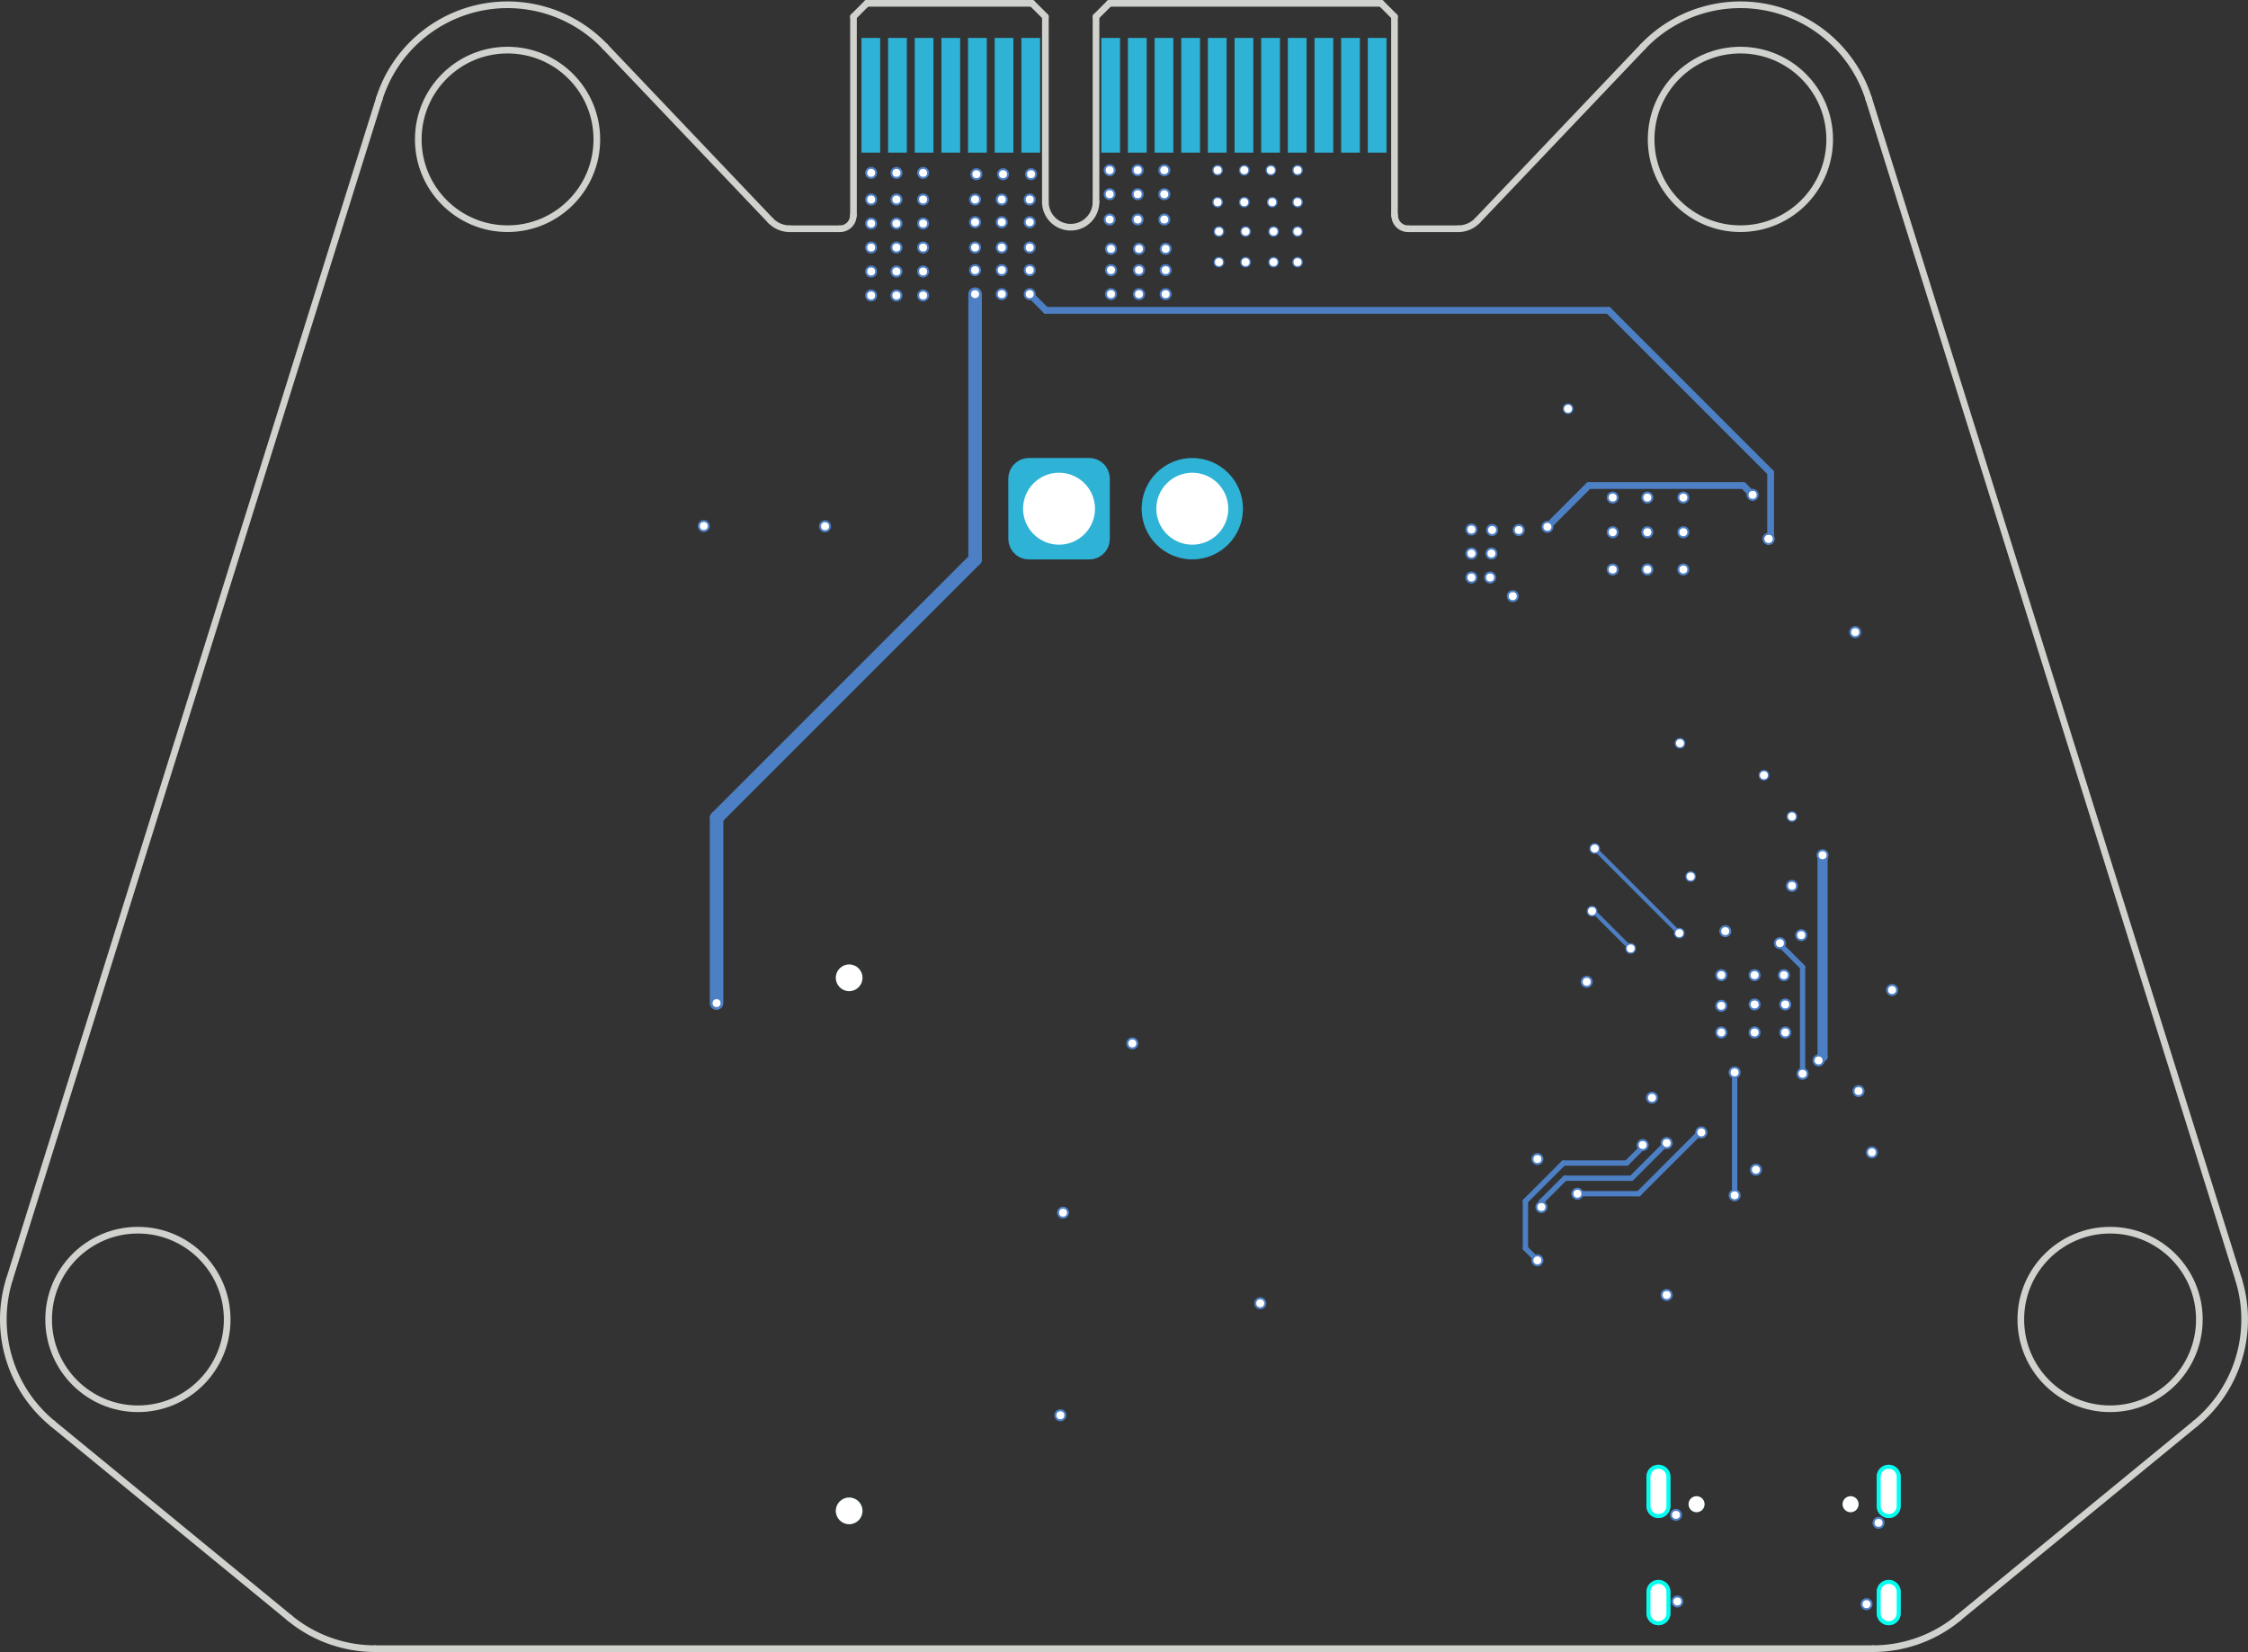 <?xml version="1.0" encoding="UTF-8" standalone="no"?>
<svg
   version="1.1"
   width="84.351mm"
   height="61.981mm"
   viewBox="0 0 84.351 61.981"
   id="svg888"
   sodipodi:docname="pcbb.svg"
   xmlns:inkscape="http://www.inkscape.org/namespaces/inkscape"
   xmlns:sodipodi="http://sodipodi.sourceforge.net/DTD/sodipodi-0.dtd"
   xmlns="http://www.w3.org/2000/svg"
   xmlns:svg="http://www.w3.org/2000/svg">
  <rect x="0" y="0" width="84.351" height="61.981" fill="#333333" stroke="none"/>
  <defs
     id="defs892" />
  <sodipodi:namedview
     id="namedview890"
     pagecolor="#ffffff"
     bordercolor="#000000"
     borderopacity="0.25"
     inkscape:showpageshadow="2"
     inkscape:pageopacity="0.0"
     inkscape:pagecheckerboard="0"
     inkscape:deskcolor="#d1d1d1"
     inkscape:document-units="mm" />
  <title
     id="title2">SVG Image created as pcbb.svg date 2025-09-14T18:48:49+0000 </title>
  <desc
     id="desc4">Image generated by PCBNEW </desc>
  <g
     style="fill:#000000;fill-opacity:1;stroke:#000000;stroke-linecap:round;stroke-linejoin:round;stroke-opacity:1"
     id="g6"
     transform="translate(-29.443,-26.139)" />
  <g
     style="fill:none;stroke:#4d7fc4;stroke-width:0.9;stroke-linecap:round;stroke-linejoin:round;stroke-opacity:1"
     id="g18"
     transform="translate(-29.443,-26.139)">
    <path
       d="m 100.312,82.645 v -1.1"
       id="path8" />
    <path
       d="m 100.312,86.665 v -0.8"
       id="path10" />
    <path
       d="m 91.672,82.645 v -1.1"
       id="path12" />
    <path
       d="m 91.672,86.665 v -0.8"
       id="path14" />
    <path
       style="fill:#4d7fc4;fill-opacity:1;fill-rule:evenodd;stroke:none"
       d="m 67.281,46.365 0.016,0.154 0.056,0.168 0.093,0.15 0.125,0.125 0.15,0.093 0.168,0.056 0.154,0.016 h 2.28 l 0.154,-0.016 0.168,-0.056 0.15,-0.093 0.125,-0.125 0.093,-0.15 0.056,-0.168 0.016,-0.154 v -2.28 L 71.065,43.931 71.01,43.764 70.917,43.614 70.792,43.489 70.642,43.396 70.475,43.341 70.321,43.325 h -2.28 l -0.154,0.016 -0.168,0.056 -0.15,0.093 -0.125,0.125 -0.093,0.15 -0.056,0.168 -0.016,0.154 z"
       id="path16" />
  </g>
  <g
     style="fill:#4d7fc4;fill-opacity:1;stroke:none"
     id="g346"
     transform="translate(-29.443,-26.139)">
    <circle
       cx="74.181"
       cy="45.225"
       r="1.9"
       id="circle20" />
    <path
       style="fill:#4d7fc4;fill-opacity:1;fill-rule:evenodd;stroke:none"
       d="m 81.468,31.864 v -4.3 h -0.7 v 4.3 z"
       id="path22" />
    <path
       style="fill:#4d7fc4;fill-opacity:1;fill-rule:evenodd;stroke:none"
       d="m 80.468,31.864 v -4.3 h -0.7 v 4.3 z"
       id="path24" />
    <path
       style="fill:#4d7fc4;fill-opacity:1;fill-rule:evenodd;stroke:none"
       d="m 79.468,31.864 v -4.3 h -0.7 v 4.3 z"
       id="path26" />
    <path
       style="fill:#4d7fc4;fill-opacity:1;fill-rule:evenodd;stroke:none"
       d="m 78.468,31.864 v -4.3 h -0.7 v 4.3 z"
       id="path28" />
    <path
       style="fill:#4d7fc4;fill-opacity:1;fill-rule:evenodd;stroke:none"
       d="m 77.468,31.864 v -4.3 h -0.7 v 4.3 z"
       id="path30" />
    <path
       style="fill:#4d7fc4;fill-opacity:1;fill-rule:evenodd;stroke:none"
       d="m 76.468,31.864 v -4.3 h -0.7 v 4.3 z"
       id="path32" />
    <path
       style="fill:#4d7fc4;fill-opacity:1;fill-rule:evenodd;stroke:none"
       d="m 75.468,31.864 v -4.3 h -0.7 v 4.3 z"
       id="path34" />
    <path
       style="fill:#4d7fc4;fill-opacity:1;fill-rule:evenodd;stroke:none"
       d="m 74.468,31.864 v -4.3 h -0.7 v 4.3 z"
       id="path36" />
    <path
       style="fill:#4d7fc4;fill-opacity:1;fill-rule:evenodd;stroke:none"
       d="m 73.468,31.864 v -4.3 h -0.7 v 4.3 z"
       id="path38" />
    <path
       style="fill:#4d7fc4;fill-opacity:1;fill-rule:evenodd;stroke:none"
       d="m 72.468,31.864 v -4.3 h -0.7 v 4.3 z"
       id="path40" />
    <path
       style="fill:#4d7fc4;fill-opacity:1;fill-rule:evenodd;stroke:none"
       d="m 71.468,31.864 v -4.3 h -0.7 v 4.3 z"
       id="path42" />
    <path
       style="fill:#4d7fc4;fill-opacity:1;fill-rule:evenodd;stroke:none"
       d="m 68.468,31.864 v -4.3 h -0.7 v 4.3 z"
       id="path44" />
    <path
       style="fill:#4d7fc4;fill-opacity:1;fill-rule:evenodd;stroke:none"
       d="m 67.468,31.864 v -4.3 h -0.7 v 4.3 z"
       id="path46" />
    <path
       style="fill:#4d7fc4;fill-opacity:1;fill-rule:evenodd;stroke:none"
       d="m 66.468,31.864 v -4.3 h -0.7 v 4.3 z"
       id="path48" />
    <path
       style="fill:#4d7fc4;fill-opacity:1;fill-rule:evenodd;stroke:none"
       d="m 65.468,31.864 v -4.3 h -0.7 v 4.3 z"
       id="path50" />
    <path
       style="fill:#4d7fc4;fill-opacity:1;fill-rule:evenodd;stroke:none"
       d="m 64.468,31.864 v -4.3 h -0.7 v 4.3 z"
       id="path52" />
    <path
       style="fill:#4d7fc4;fill-opacity:1;fill-rule:evenodd;stroke:none"
       d="m 63.468,31.864 v -4.3 h -0.7 v 4.3 z"
       id="path54" />
    <path
       style="fill:#4d7fc4;fill-opacity:1;fill-rule:evenodd;stroke:none"
       d="m 62.468,31.864 v -4.3 h -0.7 v 4.3 z"
       id="path56" />
    <circle
       cx="63.081"
       cy="34.525"
       r="0.225"
       id="circle58" />
    <circle
       cx="64.081"
       cy="32.625"
       r="0.225"
       id="circle60" />
    <circle
       cx="64.081"
       cy="36.325"
       r="0.225"
       id="circle62" />
    <circle
       cx="63.081"
       cy="35.425"
       r="0.225"
       id="circle64" />
    <circle
       cx="64.081"
       cy="37.225"
       r="0.225"
       id="circle66" />
    <circle
       cx="62.131"
       cy="35.425"
       r="0.225"
       id="circle68" />
    <circle
       cx="63.081"
       cy="32.625"
       r="0.225"
       id="circle70" />
    <circle
       cx="64.081"
       cy="34.525"
       r="0.225"
       id="circle72" />
    <circle
       cx="64.081"
       cy="35.425"
       r="0.225"
       id="circle74" />
    <circle
       cx="62.131"
       cy="33.625"
       r="0.225"
       id="circle76" />
    <circle
       cx="62.131"
       cy="37.225"
       r="0.225"
       id="circle78" />
    <circle
       cx="63.081"
       cy="36.325"
       r="0.225"
       id="circle80" />
    <circle
       cx="63.081"
       cy="33.625"
       r="0.225"
       id="circle82" />
    <circle
       cx="62.131"
       cy="32.625"
       r="0.225"
       id="circle84" />
    <circle
       cx="63.081"
       cy="37.225"
       r="0.225"
       id="circle86" />
    <circle
       cx="62.131"
       cy="36.325"
       r="0.225"
       id="circle88" />
    <circle
       cx="62.131"
       cy="34.525"
       r="0.225"
       id="circle90" />
    <circle
       cx="64.081"
       cy="33.625"
       r="0.225"
       id="circle92" />
    <circle
       cx="96.231"
       cy="61.525"
       r="0.225"
       id="circle94" />
    <circle
       cx="97.081"
       cy="66.425"
       r="0.225"
       id="circle96" />
    <circle
       cx="89.181"
       cy="60.325"
       r="0.2"
       id="circle98" />
    <circle
       cx="90.631"
       cy="61.725"
       r="0.2"
       id="circle100" />
    <circle
       cx="91.081"
       cy="69.1"
       r="0.225"
       id="circle102" />
    <circle
       cx="87.131"
       cy="73.425"
       r="0.225"
       id="circle104" />
    <circle
       cx="84.656"
       cy="47.806"
       r="0.225"
       id="circle106" />
    <circle
       cx="71.081"
       cy="32.525"
       r="0.225"
       id="circle108" />
    <circle
       cx="71.131"
       cy="36.275"
       r="0.225"
       id="circle110" />
    <circle
       cx="97.681"
       cy="65.925"
       r="0.225"
       id="circle112" />
    <circle
       cx="71.081"
       cy="33.425"
       r="0.225"
       id="circle114" />
    <circle
       cx="86.431"
       cy="46.025"
       r="0.225"
       id="circle116" />
    <circle
       cx="85.431"
       cy="46.025"
       r="0.225"
       id="circle118" />
    <circle
       cx="72.131"
       cy="34.375"
       r="0.225"
       id="circle120" />
    <circle
       cx="72.181"
       cy="37.175"
       r="0.225"
       id="circle122" />
    <circle
       cx="73.181"
       cy="36.275"
       r="0.225"
       id="circle124" />
    <circle
       cx="73.131"
       cy="34.375"
       r="0.225"
       id="circle126" />
    <circle
       cx="72.181"
       cy="35.475"
       r="0.225"
       id="circle128" />
    <circle
       cx="85.356"
       cy="47.806"
       r="0.225"
       id="circle130" />
    <circle
       cx="73.131"
       cy="33.425"
       r="0.225"
       id="circle132" />
    <circle
       cx="71.081"
       cy="34.375"
       r="0.225"
       id="circle134" />
    <circle
       cx="97.831"
       cy="58.225"
       r="0.225"
       id="circle136" />
    <circle
       cx="72.131"
       cy="32.525"
       r="0.225"
       id="circle138" />
    <circle
       cx="73.181"
       cy="37.175"
       r="0.225"
       id="circle140" />
    <circle
       cx="71.131"
       cy="37.175"
       r="0.225"
       id="circle142" />
    <circle
       cx="72.181"
       cy="36.275"
       r="0.225"
       id="circle144" />
    <circle
       cx="71.131"
       cy="35.475"
       r="0.225"
       id="circle146" />
    <circle
       cx="73.131"
       cy="32.525"
       r="0.225"
       id="circle148" />
    <circle
       cx="85.406"
       cy="46.906"
       r="0.225"
       id="circle150" />
    <circle
       cx="84.656"
       cy="46.006"
       r="0.225"
       id="circle152" />
    <circle
       cx="71.931"
       cy="65.287"
       r="0.225"
       id="circle154" />
    <circle
       cx="84.656"
       cy="46.906"
       r="0.225"
       id="circle156" />
    <circle
       cx="72.131"
       cy="33.425"
       r="0.225"
       id="circle158" />
    <circle
       cx="73.181"
       cy="35.475"
       r="0.225"
       id="circle160" />
    <circle
       cx="56.331"
       cy="63.775"
       r="0.225"
       id="circle162" />
    <circle
       cx="67.081"
       cy="32.675"
       r="0.225"
       id="circle164" />
    <circle
       cx="67.031"
       cy="35.425"
       r="0.225"
       id="circle166" />
    <circle
       cx="95.806"
       cy="46.356"
       r="0.225"
       id="circle168" />
    <circle
       cx="68.081"
       cy="33.625"
       r="0.225"
       id="circle170" />
    <circle
       cx="66.031"
       cy="33.625"
       r="0.225"
       id="circle172" />
    <circle
       cx="68.131"
       cy="32.675"
       r="0.225"
       id="circle174" />
    <circle
       cx="67.031"
       cy="36.275"
       r="0.225"
       id="circle176" />
    <circle
       cx="66.031"
       cy="36.275"
       r="0.225"
       id="circle178" />
    <circle
       cx="67.031"
       cy="33.625"
       r="0.225"
       id="circle180" />
    <circle
       cx="68.081"
       cy="35.425"
       r="0.225"
       id="circle182" />
    <circle
       cx="68.081"
       cy="36.275"
       r="0.225"
       id="circle184" />
    <circle
       cx="66.031"
       cy="37.175"
       r="0.225"
       id="circle186" />
    <circle
       cx="66.031"
       cy="35.425"
       r="0.225"
       id="circle188" />
    <circle
       cx="66.031"
       cy="34.475"
       r="0.225"
       id="circle190" />
    <circle
       cx="67.031"
       cy="37.175"
       r="0.225"
       id="circle192" />
    <circle
       cx="66.081"
       cy="32.675"
       r="0.225"
       id="circle194" />
    <circle
       cx="95.806"
       cy="46.356"
       r="0.225"
       id="circle196" />
    <circle
       cx="68.081"
       cy="37.175"
       r="0.225"
       id="circle198" />
    <circle
       cx="67.031"
       cy="34.475"
       r="0.225"
       id="circle200" />
    <circle
       cx="68.081"
       cy="34.475"
       r="0.225"
       id="circle202" />
    <circle
       cx="95.206"
       cy="44.706"
       r="0.225"
       id="circle204" />
    <circle
       cx="87.506"
       cy="45.906"
       r="0.225"
       id="circle206" />
    <circle
       cx="92.456"
       cy="61.15"
       r="0.2"
       id="circle208" />
    <circle
       cx="89.281"
       cy="57.975"
       r="0.2"
       id="circle210" />
    <circle
       cx="96.681"
       cy="59.375"
       r="0.225"
       id="circle212" />
    <circle
       cx="94.531"
       cy="66.375"
       r="0.225"
       id="circle214" />
    <circle
       cx="94.531"
       cy="70.985"
       r="0.225"
       id="circle216" />
    <circle
       cx="97.031"
       cy="61.225"
       r="0.225"
       id="circle218" />
    <circle
       cx="87.281"
       cy="71.425"
       r="0.225"
       id="circle220" />
    <circle
       cx="91.981"
       cy="69.025"
       r="0.225"
       id="circle222" />
    <circle
       cx="93.281"
       cy="68.625"
       r="0.225"
       id="circle224" />
    <circle
       cx="88.631"
       cy="70.925"
       r="0.225"
       id="circle226" />
    <circle
       cx="78.131"
       cy="35.975"
       r="0.2"
       id="circle228" />
    <circle
       cx="99.681"
       cy="69.375"
       r="0.225"
       id="circle230" />
    <circle
       cx="91.256"
       cy="47.506"
       r="0.225"
       id="circle232" />
    <circle
       cx="69.231"
       cy="79.238"
       r="0.225"
       id="circle234" />
    <circle
       cx="92.606"
       cy="46.106"
       r="0.225"
       id="circle236" />
    <circle
       cx="92.606"
       cy="44.806"
       r="0.225"
       id="circle238" />
    <circle
       cx="75.131"
       cy="32.525"
       r="0.2"
       id="circle240" />
    <circle
       cx="100.439"
       cy="63.283"
       r="0.225"
       id="circle242" />
    <circle
       cx="91.431"
       cy="67.325"
       r="0.225"
       id="circle244" />
    <circle
       cx="89.956"
       cy="46.106"
       r="0.225"
       id="circle246" />
    <circle
       cx="78.131"
       cy="32.525"
       r="0.2"
       id="circle248" />
    <circle
       cx="91.981"
       cy="74.725"
       r="0.225"
       id="circle250" />
    <circle
       cx="89.956"
       cy="47.506"
       r="0.225"
       id="circle252" />
    <circle
       cx="75.181"
       cy="34.825"
       r="0.2"
       id="circle254" />
    <circle
       cx="55.851"
       cy="45.875"
       r="0.225"
       id="circle256" />
    <circle
       cx="78.131"
       cy="34.825"
       r="0.2"
       id="circle258" />
    <circle
       cx="69.331"
       cy="71.637"
       r="0.225"
       id="circle260" />
    <circle
       cx="75.131"
       cy="33.725"
       r="0.2"
       id="circle262" />
    <circle
       cx="99.481"
       cy="86.325"
       r="0.225"
       id="circle264" />
    <circle
       cx="96.431"
       cy="64.875"
       r="0.225"
       id="circle266" />
    <circle
       cx="91.256"
       cy="44.806"
       r="0.225"
       id="circle268" />
    <circle
       cx="99.056"
       cy="49.856"
       r="0.225"
       id="circle270" />
    <circle
       cx="94.031"
       cy="62.725"
       r="0.225"
       id="circle272" />
    <circle
       cx="94.031"
       cy="64.875"
       r="0.225"
       id="circle274" />
    <circle
       cx="60.401"
       cy="45.884"
       r="0.225"
       id="circle276" />
    <circle
       cx="86.206"
       cy="48.506"
       r="0.225"
       id="circle278" />
    <circle
       cx="99.931"
       cy="83.275"
       r="0.225"
       id="circle280" />
    <circle
       cx="88.281"
       cy="41.475"
       r="0.2"
       id="circle282" />
    <circle
       cx="95.281"
       cy="62.725"
       r="0.225"
       id="circle284" />
    <circle
       cx="76.181"
       cy="35.975"
       r="0.2"
       id="circle286" />
    <circle
       cx="77.181"
       cy="33.725"
       r="0.2"
       id="circle288" />
    <circle
       cx="76.131"
       cy="32.525"
       r="0.2"
       id="circle290" />
    <circle
       cx="94.031"
       cy="63.875"
       r="0.225"
       id="circle292" />
    <circle
       cx="92.331"
       cy="82.975"
       r="0.225"
       id="circle294" />
    <circle
       cx="95.281"
       cy="64.875"
       r="0.225"
       id="circle296" />
    <circle
       cx="96.431"
       cy="63.825"
       r="0.225"
       id="circle298" />
    <circle
       cx="77.231"
       cy="35.975"
       r="0.2"
       id="circle300" />
    <circle
       cx="99.181"
       cy="67.075"
       r="0.225"
       id="circle302" />
    <circle
       cx="89.956"
       cy="44.806"
       r="0.225"
       id="circle304" />
    <circle
       cx="77.231"
       cy="34.825"
       r="0.2"
       id="circle306" />
    <circle
       cx="87.131"
       cy="69.625"
       r="0.225"
       id="circle308" />
    <circle
       cx="91.256"
       cy="46.106"
       r="0.225"
       id="circle310" />
    <circle
       cx="92.481"
       cy="54.025"
       r="0.2"
       id="circle312" />
    <circle
       cx="75.181"
       cy="35.975"
       r="0.2"
       id="circle314" />
    <circle
       cx="92.381"
       cy="86.225"
       r="0.225"
       id="circle316" />
    <circle
       cx="96.381"
       cy="62.725"
       r="0.225"
       id="circle318" />
    <circle
       cx="95.631"
       cy="55.225"
       r="0.2"
       id="circle320" />
    <circle
       cx="95.331"
       cy="70.025"
       r="0.225"
       id="circle322" />
    <circle
       cx="88.981"
       cy="62.975"
       r="0.225"
       id="circle324" />
    <circle
       cx="92.606"
       cy="47.506"
       r="0.225"
       id="circle326" />
    <circle
       cx="77.131"
       cy="32.525"
       r="0.2"
       id="circle328" />
    <circle
       cx="94.181"
       cy="61.075"
       r="0.225"
       id="circle330" />
    <circle
       cx="76.181"
       cy="34.825"
       r="0.2"
       id="circle332" />
    <circle
       cx="95.281"
       cy="63.825"
       r="0.225"
       id="circle334" />
    <circle
       cx="96.681"
       cy="56.775"
       r="0.2"
       id="circle336" />
    <circle
       cx="76.131"
       cy="33.725"
       r="0.2"
       id="circle338" />
    <circle
       cx="78.131"
       cy="33.725"
       r="0.2"
       id="circle340" />
    <circle
       cx="92.881"
       cy="59.025"
       r="0.2"
       id="circle342" />
    <circle
       cx="76.731"
       cy="75.037"
       r="0.225"
       id="circle344" />
  </g>
  <g
     style="fill:none;stroke:#4d7fc4;stroke-width:0.2;stroke-linecap:round;stroke-linejoin:round;stroke-opacity:1"
     id="g354"
     transform="translate(-29.443,-26.139)">
    <path
       d="m 96.231,61.575 v -0.05"
       id="path348" />
    <path
       d="m 97.081,66.425 v -4"
       id="path350" />
    <path
       d="m 97.081,62.425 -0.85,-0.85"
       id="path352" />
  </g>
  <g
     style="fill:none;stroke:#4d7fc4;stroke-width:0.153;stroke-linecap:round;stroke-linejoin:round;stroke-opacity:1"
     id="g360"
     transform="translate(-29.443,-26.139)">
    <path
       d="m 89.231,60.325 1.4,1.4"
       id="path356" />
    <path
       d="m 89.181,60.325 h 0.05"
       id="path358" />
  </g>
  <g
     style="fill:none;stroke:#4d7fc4;stroke-width:0.2;stroke-linecap:round;stroke-linejoin:round;stroke-opacity:1"
     id="g374"
     transform="translate(-29.443,-26.139)">
    <path
       d="m 91.081,69.1 v 0.075"
       id="path362" />
    <path
       d="m 86.681,72.975 0.45,0.45"
       id="path364" />
    <path
       d="M 86.681,71.203 V 72.975"
       id="path366" />
    <path
       d="M 88.109,69.775 86.681,71.203"
       id="path368" />
    <path
       d="m 91.081,69.175 -0.6,0.6"
       id="path370" />
    <path
       d="M 90.481,69.775 H 88.109"
       id="path372" />
  </g>
  <g
     style="fill:none;stroke:#4d7fc4;stroke-width:0.381;stroke-linecap:round;stroke-linejoin:round;stroke-opacity:1"
     id="g380"
     transform="translate(-29.443,-26.139)">
    <path
       d="m 97.831,65.775 -0.15,0.15"
       id="path376" />
    <path
       d="m 97.831,58.225 v 7.55"
       id="path378" />
  </g>
  <g
     style="fill:none;stroke:#4d7fc4;stroke-width:0.508;stroke-linecap:round;stroke-linejoin:round;stroke-opacity:1"
     id="g386"
     transform="translate(-29.443,-26.139)">
    <path
       d="m 66.031,47.125 v -9.95"
       id="path382" />
    <path
       d="m 56.331,63.775 v -6.95"
       id="path384" />
  </g>
  <g
     style="fill:none;stroke:#4d7fc4;stroke-width:0.254;stroke-linecap:round;stroke-linejoin:round;stroke-opacity:1"
     id="g390"
     transform="translate(-29.443,-26.139)">
    <path
       d="M 95.881,46.341 V 43.871"
       id="path388" />
  </g>
  <g
     style="fill:none;stroke:#4d7fc4;stroke-width:0.508;stroke-linecap:round;stroke-linejoin:round;stroke-opacity:1"
     id="g394"
     transform="translate(-29.443,-26.139)">
    <path
       d="m 56.331,56.825 9.7,-9.7"
       id="path392" />
  </g>
  <g
     style="fill:none;stroke:#4d7fc4;stroke-width:0.254;stroke-linecap:round;stroke-linejoin:round;stroke-opacity:1"
     id="g412"
     transform="translate(-29.443,-26.139)">
    <path
       d="M 68.689,37.783 68.081,37.175"
       id="path396" />
    <path
       d="M 89.793,37.783 H 68.689"
       id="path398" />
    <path
       d="M 95.881,43.871 89.793,37.783"
       id="path400" />
    <path
       d="m 95.806,46.356 h 0.06"
       id="path402" />
    <path
       d="M 95.866,46.356 95.881,46.341"
       id="path404" />
    <path
       d="m 94.856,44.356 0.35,0.35"
       id="path406" />
    <path
       d="m 87.506,45.906 1.55,-1.55"
       id="path408" />
    <path
       d="m 89.056,44.356 h 5.8"
       id="path410" />
  </g>
  <g
     style="fill:none;stroke:#4d7fc4;stroke-width:0.153;stroke-linecap:round;stroke-linejoin:round;stroke-opacity:1"
     id="g416"
     transform="translate(-29.443,-26.139)">
    <path
       d="M 92.456,61.15 89.281,57.975"
       id="path414" />
  </g>
  <g
     style="fill:none;stroke:#4d7fc4;stroke-width:0.2;stroke-linecap:round;stroke-linejoin:round;stroke-opacity:1"
     id="g436"
     transform="translate(-29.443,-26.139)">
    <path
       d="m 94.531,70.985 v -4.61"
       id="path418" />
    <path
       d="m 91.981,69.025 -1.319,1.319"
       id="path420" />
    <path
       d="m 88.162,70.344 -0.881,0.881"
       id="path422" />
    <path
       d="m 87.281,71.225 v 0.2"
       id="path424" />
    <path
       d="m 90.662,70.344 h -2.5"
       id="path426" />
    <path
       d="m 88.631,70.925 h 2.3"
       id="path428" />
    <path
       d="m 93.131,68.725 h 0.05"
       id="path430" />
    <path
       d="m 93.181,68.725 0.1,-0.1"
       id="path432" />
    <path
       d="m 90.931,70.925 2.2,-2.2"
       id="path434" />
  </g>
  <g
     style="fill:#02ffee;fill-opacity:0.4;stroke:none"
     id="g446"
     transform="translate(-29.443,-26.139)">
    <circle
       cx="61.306"
       cy="62.825"
       r="0.5"
       id="circle438" />
    <circle
       cx="61.306"
       cy="82.825"
       r="0.5"
       id="circle440" />
    <circle
       cx="98.882"
       cy="82.575"
       r="0.3"
       id="circle442" />
    <circle
       cx="93.102"
       cy="82.575"
       r="0.3"
       id="circle444" />
  </g>
  <g
     style="fill:none;stroke:#02ffee;stroke-width:0.9;stroke-linecap:round;stroke-linejoin:round;stroke-opacity:1"
     id="g458"
     transform="translate(-29.443,-26.139)">
    <path
       d="m 100.312,82.645 v -1.1"
       id="path448" />
    <path
       d="m 100.312,86.665 v -0.8"
       id="path450" />
    <path
       d="m 91.672,82.645 v -1.1"
       id="path452" />
    <path
       d="m 91.672,86.665 v -0.8"
       id="path454" />
    <path
       style="fill:#02ffee;fill-opacity:0.4;fill-rule:evenodd;stroke:none"
       d="m 67.281,46.365 0.016,0.154 0.056,0.168 0.093,0.15 0.125,0.125 0.15,0.093 0.168,0.056 0.154,0.016 h 2.28 l 0.154,-0.016 0.168,-0.056 0.15,-0.093 0.125,-0.125 0.093,-0.15 0.056,-0.168 0.016,-0.154 v -2.28 L 71.065,43.931 71.01,43.764 70.917,43.614 70.792,43.489 70.642,43.396 70.475,43.341 70.321,43.325 h -2.28 l -0.154,0.016 -0.168,0.056 -0.15,0.093 -0.125,0.125 -0.093,0.15 -0.056,0.168 -0.016,0.154 z"
       id="path456" />
  </g>
  <g
     style="fill:#02ffee;fill-opacity:0.4;stroke:none"
     id="g498"
     transform="translate(-29.443,-26.139)">
    <circle
       cx="74.181"
       cy="45.225"
       r="1.9"
       id="circle460" />
    <path
       style="fill:#02ffee;fill-opacity:0.4;fill-rule:evenodd;stroke:none"
       d="m 81.468,31.864 v -4.3 h -0.7 v 4.3 z"
       id="path462" />
    <path
       style="fill:#02ffee;fill-opacity:0.4;fill-rule:evenodd;stroke:none"
       d="m 80.468,31.864 v -4.3 h -0.7 v 4.3 z"
       id="path464" />
    <path
       style="fill:#02ffee;fill-opacity:0.4;fill-rule:evenodd;stroke:none"
       d="m 79.468,31.864 v -4.3 h -0.7 v 4.3 z"
       id="path466" />
    <path
       style="fill:#02ffee;fill-opacity:0.4;fill-rule:evenodd;stroke:none"
       d="m 78.468,31.864 v -4.3 h -0.7 v 4.3 z"
       id="path468" />
    <path
       style="fill:#02ffee;fill-opacity:0.4;fill-rule:evenodd;stroke:none"
       d="m 77.468,31.864 v -4.3 h -0.7 v 4.3 z"
       id="path470" />
    <path
       style="fill:#02ffee;fill-opacity:0.4;fill-rule:evenodd;stroke:none"
       d="m 76.468,31.864 v -4.3 h -0.7 v 4.3 z"
       id="path472" />
    <path
       style="fill:#02ffee;fill-opacity:0.4;fill-rule:evenodd;stroke:none"
       d="m 75.468,31.864 v -4.3 h -0.7 v 4.3 z"
       id="path474" />
    <path
       style="fill:#02ffee;fill-opacity:0.4;fill-rule:evenodd;stroke:none"
       d="m 74.468,31.864 v -4.3 h -0.7 v 4.3 z"
       id="path476" />
    <path
       style="fill:#02ffee;fill-opacity:0.4;fill-rule:evenodd;stroke:none"
       d="m 73.468,31.864 v -4.3 h -0.7 v 4.3 z"
       id="path478" />
    <path
       style="fill:#02ffee;fill-opacity:0.4;fill-rule:evenodd;stroke:none"
       d="m 72.468,31.864 v -4.3 h -0.7 v 4.3 z"
       id="path480" />
    <path
       style="fill:#02ffee;fill-opacity:0.4;fill-rule:evenodd;stroke:none"
       d="m 71.468,31.864 v -4.3 h -0.7 v 4.3 z"
       id="path482" />
    <path
       style="fill:#02ffee;fill-opacity:0.4;fill-rule:evenodd;stroke:none"
       d="m 68.468,31.864 v -4.3 h -0.7 v 4.3 z"
       id="path484" />
    <path
       style="fill:#02ffee;fill-opacity:0.4;fill-rule:evenodd;stroke:none"
       d="m 67.468,31.864 v -4.3 h -0.7 v 4.3 z"
       id="path486" />
    <path
       style="fill:#02ffee;fill-opacity:0.4;fill-rule:evenodd;stroke:none"
       d="m 66.468,31.864 v -4.3 h -0.7 v 4.3 z"
       id="path488" />
    <path
       style="fill:#02ffee;fill-opacity:0.4;fill-rule:evenodd;stroke:none"
       d="m 65.468,31.864 v -4.3 h -0.7 v 4.3 z"
       id="path490" />
    <path
       style="fill:#02ffee;fill-opacity:0.4;fill-rule:evenodd;stroke:none"
       d="m 64.468,31.864 v -4.3 h -0.7 v 4.3 z"
       id="path492" />
    <path
       style="fill:#02ffee;fill-opacity:0.4;fill-rule:evenodd;stroke:none"
       d="m 63.468,31.864 v -4.3 h -0.7 v 4.3 z"
       id="path494" />
    <path
       style="fill:#02ffee;fill-opacity:0.4;fill-rule:evenodd;stroke:none"
       d="m 62.468,31.864 v -4.3 h -0.7 v 4.3 z"
       id="path496" />
  </g>
  <g
     style="fill:none;stroke:#d0d2cd;stroke-width:0.25;stroke-linecap:round;stroke-linejoin:round;stroke-opacity:1"
     id="g572"
     transform="translate(-29.443,-26.139)">
    <path
       d="M 58.353,34.41 52.147,27.888"
       id="path500" />
    <path
       d="m 84.887,34.407 6.202,-6.519"
       id="path502" />
    <path
       d="M 43.519,87.995 H 99.717"
       id="path504" />
    <circle
       cx="34.618"
       cy="75.644"
       r="3.35"
       id="circle506" />
    <path
       d="m 58.353,34.41 a 1,1 0 0 0 0.725,0.311"
       id="path508" />
    <path
       d="m 29.799,74.134 a 5.05,5.05 0 0 0 1.617,5.414"
       id="path510" />
    <path
       d="M 84.159,34.721 H 82.276"
       id="path512" />
    <path
       d="m 99.717,87.995 a 5.05,5.05 0 0 0 3.203,-1.145"
       id="path514" />
    <path
       d="m 59.077,34.721 h 1.883"
       id="path516" />
    <path
       d="m 43.669,29.859 v 0"
       id="path518" />
    <path
       d="m 31.415,79.548 8.902,7.301"
       id="path520" />
    <path
       d="m 84.159,34.721 a 1,1 0 0 0 0.728,-0.314"
       id="path522" />
    <path
       d="m 52.147,27.888 a 5.05,5.05 0 0 0 -8.478,1.971"
       id="path524" />
    <path
       d="M 99.567,29.859 A 5.05,5.05 0 0 0 91.089,27.888"
       id="path526" />
    <circle
       cx="108.619"
       cy="75.644"
       r="3.35"
       id="circle528" />
    <path
       d="m 81.776,34.221 a 0.5,0.5 0 0 0 0.5,0.5"
       id="path530" />
    <path
       d="M 43.669,29.859 29.799,74.134"
       id="path532" />
    <circle
       cx="48.488"
       cy="31.369"
       r="3.35"
       id="circle534" />
    <circle
       cx="94.748"
       cy="31.369"
       r="3.35"
       id="circle536" />
    <path
       d="m 111.821,79.548 -8.902,7.301"
       id="path538" />
    <path
       d="m 99.567,29.859 v 0"
       id="path540" />
    <path
       d="m 60.961,34.721 a 0.5,0.5 0 0 0 0.5,-0.5"
       id="path542" />
    <path
       d="m 99.567,29.859 13.876,44.291"
       id="path544" />
    <path
       d="m 111.821,79.548 a 5.05,5.05 0 0 0 1.621,-5.399"
       id="path546" />
    <path
       d="m 40.317,86.85 a 5.05,5.05 0 0 0 3.203,1.145"
       id="path548" />
    <path
       d="m 81.768,26.764 v 7.456"
       id="path550" />
    <path
       d="m 81.268,26.264 0.5,0.5"
       id="path552" />
    <path
       d="m 71.068,26.264 h 10.2"
       id="path554" />
    <path
       d="m 71.068,26.264 -0.5,0.5"
       id="path556" />
    <path
       d="m 70.568,26.764 v 6.95"
       id="path558" />
    <path
       d="m 68.668,26.764 v 6.95"
       id="path560" />
    <path
       d="m 68.168,26.264 0.5,0.5"
       id="path562" />
    <path
       d="m 61.968,26.264 h 6.2"
       id="path564" />
    <path
       d="m 61.968,26.264 -0.5,0.5"
       id="path566" />
    <path
       d="M 61.468,34.22 V 26.764"
       id="path568" />
    <path
       d="m 68.668,33.714 a 0.95,0.95 0 0 0 1.9,0"
       id="path570" />
  </g>
  <g
     style="fill:#ffffff;fill-opacity:1;stroke:none"
     id="g870"
     transform="translate(-29.443,-26.139)">
    <circle
       cx="63.081"
       cy="34.525"
       r="0.15"
       id="circle574" />
    <circle
       cx="64.081"
       cy="32.625"
       r="0.15"
       id="circle576" />
    <circle
       cx="64.081"
       cy="36.325"
       r="0.15"
       id="circle578" />
    <circle
       cx="63.081"
       cy="35.425"
       r="0.15"
       id="circle580" />
    <circle
       cx="64.081"
       cy="37.225"
       r="0.15"
       id="circle582" />
    <circle
       cx="62.131"
       cy="35.425"
       r="0.15"
       id="circle584" />
    <circle
       cx="63.081"
       cy="32.625"
       r="0.15"
       id="circle586" />
    <circle
       cx="64.081"
       cy="34.525"
       r="0.15"
       id="circle588" />
    <circle
       cx="64.081"
       cy="35.425"
       r="0.15"
       id="circle590" />
    <circle
       cx="62.131"
       cy="33.625"
       r="0.15"
       id="circle592" />
    <circle
       cx="62.131"
       cy="37.225"
       r="0.15"
       id="circle594" />
    <circle
       cx="63.081"
       cy="36.325"
       r="0.15"
       id="circle596" />
    <circle
       cx="63.081"
       cy="33.625"
       r="0.15"
       id="circle598" />
    <circle
       cx="62.131"
       cy="32.625"
       r="0.15"
       id="circle600" />
    <circle
       cx="63.081"
       cy="37.225"
       r="0.15"
       id="circle602" />
    <circle
       cx="62.131"
       cy="36.325"
       r="0.15"
       id="circle604" />
    <circle
       cx="62.131"
       cy="34.525"
       r="0.15"
       id="circle606" />
    <circle
       cx="64.081"
       cy="33.625"
       r="0.15"
       id="circle608" />
    <circle
       cx="96.231"
       cy="61.525"
       r="0.15"
       id="circle610" />
    <circle
       cx="97.081"
       cy="66.425"
       r="0.15"
       id="circle612" />
    <circle
       cx="89.181"
       cy="60.325"
       r="0.15"
       id="circle614" />
    <circle
       cx="90.631"
       cy="61.725"
       r="0.15"
       id="circle616" />
    <circle
       cx="91.081"
       cy="69.1"
       r="0.15"
       id="circle618" />
    <circle
       cx="87.131"
       cy="73.425"
       r="0.15"
       id="circle620" />
    <circle
       cx="84.656"
       cy="47.806"
       r="0.15"
       id="circle622" />
    <circle
       cx="71.081"
       cy="32.525"
       r="0.15"
       id="circle624" />
    <circle
       cx="71.131"
       cy="36.275"
       r="0.15"
       id="circle626" />
    <circle
       cx="97.681"
       cy="65.925"
       r="0.15"
       id="circle628" />
    <circle
       cx="71.081"
       cy="33.425"
       r="0.15"
       id="circle630" />
    <circle
       cx="86.431"
       cy="46.025"
       r="0.15"
       id="circle632" />
    <circle
       cx="85.431"
       cy="46.025"
       r="0.15"
       id="circle634" />
    <circle
       cx="72.131"
       cy="34.375"
       r="0.15"
       id="circle636" />
    <circle
       cx="72.181"
       cy="37.175"
       r="0.15"
       id="circle638" />
    <circle
       cx="73.181"
       cy="36.275"
       r="0.15"
       id="circle640" />
    <circle
       cx="73.131"
       cy="34.375"
       r="0.15"
       id="circle642" />
    <circle
       cx="72.181"
       cy="35.475"
       r="0.15"
       id="circle644" />
    <circle
       cx="85.356"
       cy="47.806"
       r="0.15"
       id="circle646" />
    <circle
       cx="73.131"
       cy="33.425"
       r="0.15"
       id="circle648" />
    <circle
       cx="71.081"
       cy="34.375"
       r="0.15"
       id="circle650" />
    <circle
       cx="97.831"
       cy="58.225"
       r="0.15"
       id="circle652" />
    <circle
       cx="72.131"
       cy="32.525"
       r="0.15"
       id="circle654" />
    <circle
       cx="73.181"
       cy="37.175"
       r="0.15"
       id="circle656" />
    <circle
       cx="71.131"
       cy="37.175"
       r="0.15"
       id="circle658" />
    <circle
       cx="72.181"
       cy="36.275"
       r="0.15"
       id="circle660" />
    <circle
       cx="71.131"
       cy="35.475"
       r="0.15"
       id="circle662" />
    <circle
       cx="73.131"
       cy="32.525"
       r="0.15"
       id="circle664" />
    <circle
       cx="85.406"
       cy="46.906"
       r="0.15"
       id="circle666" />
    <circle
       cx="84.656"
       cy="46.006"
       r="0.15"
       id="circle668" />
    <circle
       cx="71.931"
       cy="65.287"
       r="0.15"
       id="circle670" />
    <circle
       cx="84.656"
       cy="46.906"
       r="0.15"
       id="circle672" />
    <circle
       cx="72.131"
       cy="33.425"
       r="0.15"
       id="circle674" />
    <circle
       cx="73.181"
       cy="35.475"
       r="0.15"
       id="circle676" />
    <circle
       cx="56.331"
       cy="63.775"
       r="0.15"
       id="circle678" />
    <circle
       cx="67.081"
       cy="32.675"
       r="0.15"
       id="circle680" />
    <circle
       cx="67.031"
       cy="35.425"
       r="0.15"
       id="circle682" />
    <circle
       cx="95.806"
       cy="46.356"
       r="0.15"
       id="circle684" />
    <circle
       cx="68.081"
       cy="33.625"
       r="0.15"
       id="circle686" />
    <circle
       cx="66.031"
       cy="33.625"
       r="0.15"
       id="circle688" />
    <circle
       cx="68.131"
       cy="32.675"
       r="0.15"
       id="circle690" />
    <circle
       cx="67.031"
       cy="36.275"
       r="0.15"
       id="circle692" />
    <circle
       cx="66.031"
       cy="36.275"
       r="0.15"
       id="circle694" />
    <circle
       cx="67.031"
       cy="33.625"
       r="0.15"
       id="circle696" />
    <circle
       cx="68.081"
       cy="35.425"
       r="0.15"
       id="circle698" />
    <circle
       cx="68.081"
       cy="36.275"
       r="0.15"
       id="circle700" />
    <circle
       cx="66.031"
       cy="37.175"
       r="0.15"
       id="circle702" />
    <circle
       cx="66.031"
       cy="35.425"
       r="0.15"
       id="circle704" />
    <circle
       cx="66.031"
       cy="34.475"
       r="0.15"
       id="circle706" />
    <circle
       cx="67.031"
       cy="37.175"
       r="0.15"
       id="circle708" />
    <circle
       cx="66.081"
       cy="32.675"
       r="0.15"
       id="circle710" />
    <circle
       cx="95.806"
       cy="46.356"
       r="0.15"
       id="circle712" />
    <circle
       cx="68.081"
       cy="37.175"
       r="0.15"
       id="circle714" />
    <circle
       cx="67.031"
       cy="34.475"
       r="0.15"
       id="circle716" />
    <circle
       cx="68.081"
       cy="34.475"
       r="0.15"
       id="circle718" />
    <circle
       cx="95.206"
       cy="44.706"
       r="0.15"
       id="circle720" />
    <circle
       cx="87.506"
       cy="45.906"
       r="0.15"
       id="circle722" />
    <circle
       cx="92.456"
       cy="61.15"
       r="0.15"
       id="circle724" />
    <circle
       cx="89.281"
       cy="57.975"
       r="0.15"
       id="circle726" />
    <circle
       cx="96.681"
       cy="59.375"
       r="0.15"
       id="circle728" />
    <circle
       cx="94.531"
       cy="66.375"
       r="0.15"
       id="circle730" />
    <circle
       cx="94.531"
       cy="70.985"
       r="0.15"
       id="circle732" />
    <circle
       cx="97.031"
       cy="61.225"
       r="0.15"
       id="circle734" />
    <circle
       cx="87.281"
       cy="71.425"
       r="0.15"
       id="circle736" />
    <circle
       cx="91.981"
       cy="69.025"
       r="0.15"
       id="circle738" />
    <circle
       cx="93.281"
       cy="68.625"
       r="0.15"
       id="circle740" />
    <circle
       cx="88.631"
       cy="70.925"
       r="0.15"
       id="circle742" />
    <circle
       cx="78.131"
       cy="35.975"
       r="0.15"
       id="circle744" />
    <circle
       cx="99.681"
       cy="69.375"
       r="0.15"
       id="circle746" />
    <circle
       cx="91.256"
       cy="47.506"
       r="0.15"
       id="circle748" />
    <circle
       cx="69.231"
       cy="79.238"
       r="0.15"
       id="circle750" />
    <circle
       cx="92.606"
       cy="46.106"
       r="0.15"
       id="circle752" />
    <circle
       cx="92.606"
       cy="44.806"
       r="0.15"
       id="circle754" />
    <circle
       cx="75.131"
       cy="32.525"
       r="0.15"
       id="circle756" />
    <circle
       cx="100.439"
       cy="63.283"
       r="0.15"
       id="circle758" />
    <circle
       cx="91.431"
       cy="67.325"
       r="0.15"
       id="circle760" />
    <circle
       cx="89.956"
       cy="46.106"
       r="0.15"
       id="circle762" />
    <circle
       cx="78.131"
       cy="32.525"
       r="0.15"
       id="circle764" />
    <circle
       cx="91.981"
       cy="74.725"
       r="0.15"
       id="circle766" />
    <circle
       cx="89.956"
       cy="47.506"
       r="0.15"
       id="circle768" />
    <circle
       cx="75.181"
       cy="34.825"
       r="0.15"
       id="circle770" />
    <circle
       cx="55.851"
       cy="45.875"
       r="0.15"
       id="circle772" />
    <circle
       cx="78.131"
       cy="34.825"
       r="0.15"
       id="circle774" />
    <circle
       cx="69.331"
       cy="71.637"
       r="0.15"
       id="circle776" />
    <circle
       cx="75.131"
       cy="33.725"
       r="0.15"
       id="circle778" />
    <circle
       cx="99.481"
       cy="86.325"
       r="0.15"
       id="circle780" />
    <circle
       cx="96.431"
       cy="64.875"
       r="0.15"
       id="circle782" />
    <circle
       cx="91.256"
       cy="44.806"
       r="0.15"
       id="circle784" />
    <circle
       cx="99.056"
       cy="49.856"
       r="0.15"
       id="circle786" />
    <circle
       cx="94.031"
       cy="62.725"
       r="0.15"
       id="circle788" />
    <circle
       cx="94.031"
       cy="64.875"
       r="0.15"
       id="circle790" />
    <circle
       cx="60.401"
       cy="45.884"
       r="0.15"
       id="circle792" />
    <circle
       cx="86.206"
       cy="48.506"
       r="0.15"
       id="circle794" />
    <circle
       cx="99.931"
       cy="83.275"
       r="0.15"
       id="circle796" />
    <circle
       cx="88.281"
       cy="41.475"
       r="0.15"
       id="circle798" />
    <circle
       cx="95.281"
       cy="62.725"
       r="0.15"
       id="circle800" />
    <circle
       cx="76.181"
       cy="35.975"
       r="0.15"
       id="circle802" />
    <circle
       cx="77.181"
       cy="33.725"
       r="0.15"
       id="circle804" />
    <circle
       cx="76.131"
       cy="32.525"
       r="0.15"
       id="circle806" />
    <circle
       cx="94.031"
       cy="63.875"
       r="0.15"
       id="circle808" />
    <circle
       cx="92.331"
       cy="82.975"
       r="0.15"
       id="circle810" />
    <circle
       cx="95.281"
       cy="64.875"
       r="0.15"
       id="circle812" />
    <circle
       cx="96.431"
       cy="63.825"
       r="0.15"
       id="circle814" />
    <circle
       cx="77.231"
       cy="35.975"
       r="0.15"
       id="circle816" />
    <circle
       cx="99.181"
       cy="67.075"
       r="0.15"
       id="circle818" />
    <circle
       cx="89.956"
       cy="44.806"
       r="0.15"
       id="circle820" />
    <circle
       cx="77.231"
       cy="34.825"
       r="0.15"
       id="circle822" />
    <circle
       cx="87.131"
       cy="69.625"
       r="0.15"
       id="circle824" />
    <circle
       cx="91.256"
       cy="46.106"
       r="0.15"
       id="circle826" />
    <circle
       cx="92.481"
       cy="54.025"
       r="0.15"
       id="circle828" />
    <circle
       cx="75.181"
       cy="35.975"
       r="0.15"
       id="circle830" />
    <circle
       cx="92.381"
       cy="86.225"
       r="0.15"
       id="circle832" />
    <circle
       cx="96.381"
       cy="62.725"
       r="0.15"
       id="circle834" />
    <circle
       cx="95.631"
       cy="55.225"
       r="0.15"
       id="circle836" />
    <circle
       cx="95.331"
       cy="70.025"
       r="0.15"
       id="circle838" />
    <circle
       cx="88.981"
       cy="62.975"
       r="0.15"
       id="circle840" />
    <circle
       cx="92.606"
       cy="47.506"
       r="0.15"
       id="circle842" />
    <circle
       cx="77.131"
       cy="32.525"
       r="0.15"
       id="circle844" />
    <circle
       cx="94.181"
       cy="61.075"
       r="0.15"
       id="circle846" />
    <circle
       cx="76.181"
       cy="34.825"
       r="0.15"
       id="circle848" />
    <circle
       cx="95.281"
       cy="63.825"
       r="0.15"
       id="circle850" />
    <circle
       cx="96.681"
       cy="56.775"
       r="0.15"
       id="circle852" />
    <circle
       cx="76.131"
       cy="33.725"
       r="0.15"
       id="circle854" />
    <circle
       cx="78.131"
       cy="33.725"
       r="0.15"
       id="circle856" />
    <circle
       cx="92.881"
       cy="59.025"
       r="0.15"
       id="circle858" />
    <circle
       cx="76.731"
       cy="75.037"
       r="0.15"
       id="circle860" />
    <circle
       cx="61.306"
       cy="62.825"
       r="0.5"
       id="circle862" />
    <circle
       cx="61.306"
       cy="82.825"
       r="0.5"
       id="circle864" />
    <circle
       cx="98.882"
       cy="82.575"
       r="0.3"
       id="circle866" />
    <circle
       cx="93.102"
       cy="82.575"
       r="0.3"
       id="circle868" />
  </g>
  <g
     style="fill:none;stroke:#ffffff;stroke-width:0.6;stroke-linecap:round;stroke-linejoin:round;stroke-opacity:1"
     id="g880"
     transform="translate(-29.443,-26.139)">
    <path
       d="m 100.312,82.645 v -1.1"
       id="path872" />
    <path
       d="m 100.312,86.665 v -0.8"
       id="path874" />
    <path
       d="m 91.672,82.645 v -1.1"
       id="path876" />
    <path
       d="m 91.672,86.665 v -0.8"
       id="path878" />
  </g>
  <g
     style="fill:#ffffff;fill-opacity:1;stroke:none"
     id="g886"
     transform="translate(-29.443,-26.139)">
    <circle
       cx="69.181"
       cy="45.225"
       r="1.35"
       id="circle882" />
    <circle
       cx="74.181"
       cy="45.225"
       r="1.35"
       id="circle884" />
  </g>
</svg>
